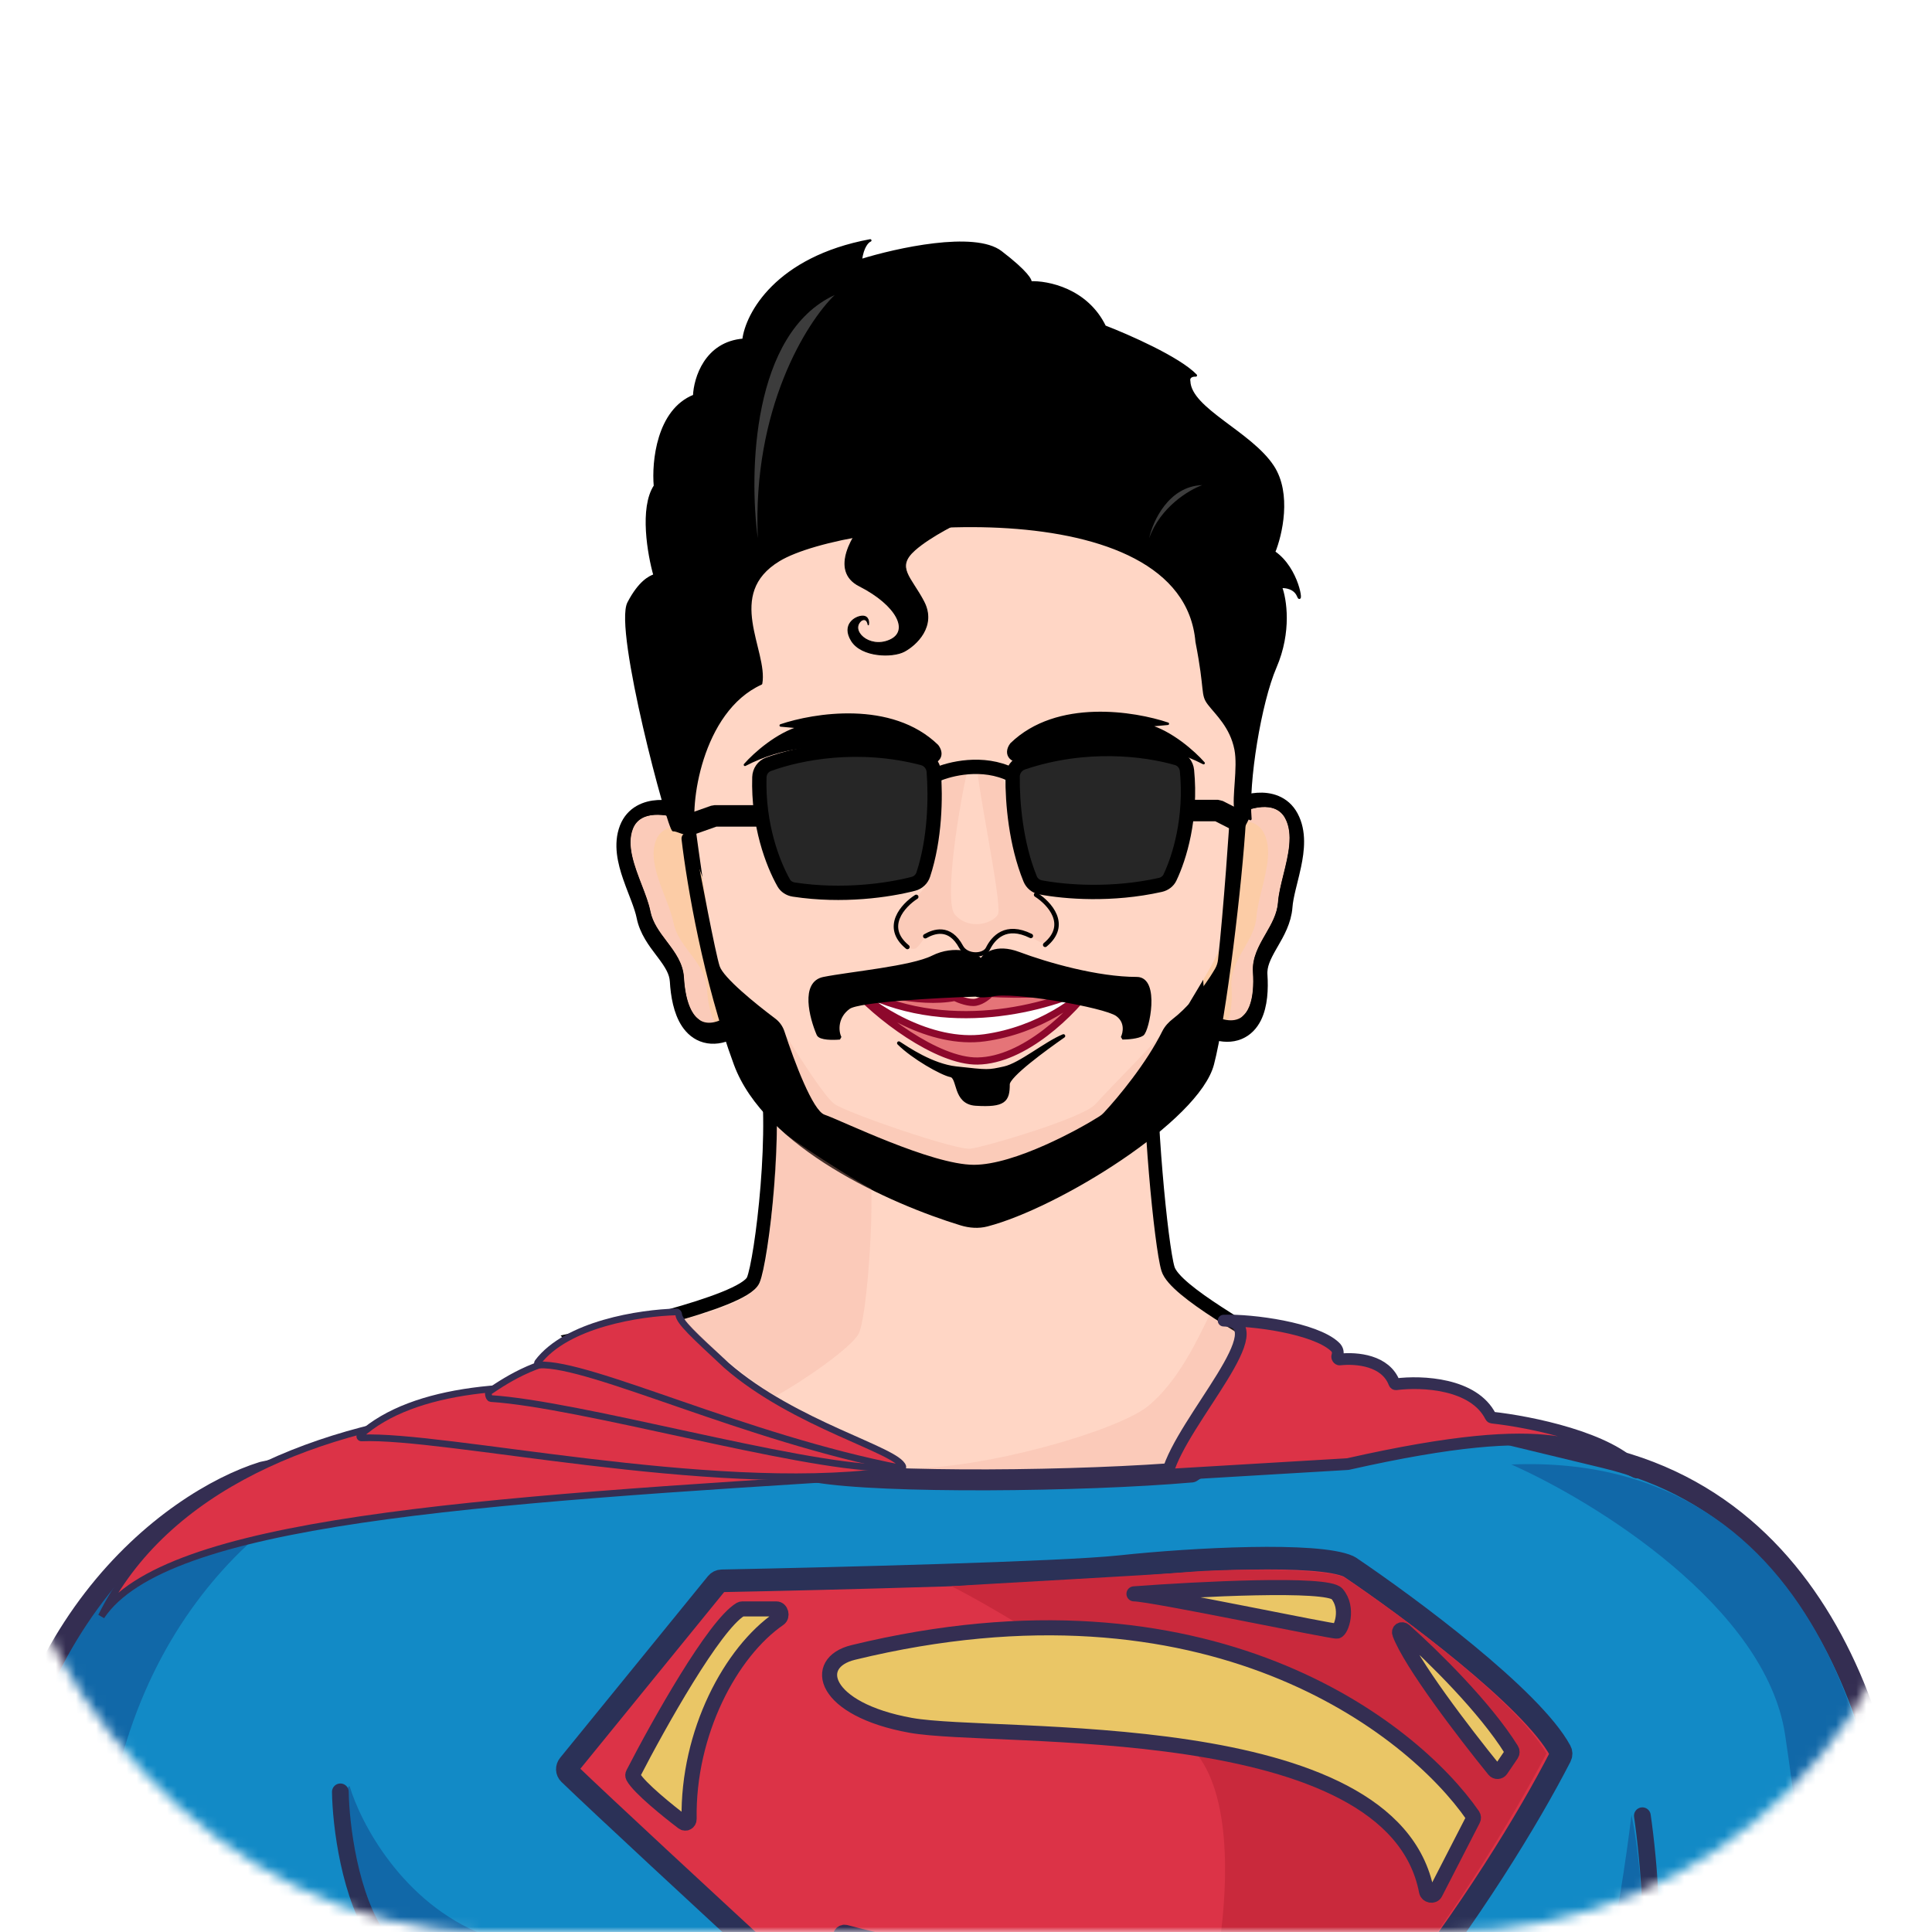 <svg width="191" height="191" viewBox="0 0 191 191" fill="none" xmlns="http://www.w3.org/2000/svg">
<mask id="mask0_450_371" style="mask-type:alpha" maskUnits="userSpaceOnUse" x="0" y="0" width="191" height="191">
<rect width="191" height="191" rx="48" fill="#3D4FF6"/>
</mask>
<g mask="url(#mask0_450_371)">
<path fill-rule="evenodd" clip-rule="evenodd" d="M62.143 59.743C61.062 61.816 64.218 74.802 65.78 80.033C65.417 79.985 65.038 79.964 64.665 79.986C63.593 80.049 62.401 80.492 61.885 81.826C61.313 83.303 61.715 84.956 62.208 86.392C62.38 86.892 62.576 87.401 62.763 87.886L62.763 87.886C62.848 88.107 62.932 88.324 63.01 88.532C63.267 89.217 63.477 89.833 63.586 90.381C63.842 91.672 64.631 92.714 65.309 93.608C65.372 93.692 65.434 93.773 65.494 93.854C66.246 94.857 66.824 95.729 66.887 96.822C66.966 98.174 67.23 99.685 67.916 100.714C68.272 101.246 68.768 101.69 69.44 101.872C70.021 102.029 70.651 101.969 71.314 101.719C71.698 102.958 72.11 104.188 72.553 105.389C73.276 107.351 74.535 109.161 76.126 110.808C76.184 117.328 75.059 125.343 74.465 126.695C74.007 127.737 70.728 128.948 67.08 130.005C67.046 129.912 66.973 129.833 66.879 129.835C63.281 129.927 56.026 131.034 53.165 134.817C53.078 134.931 53.171 135.092 53.314 135.085L53.315 135.085C51.445 135.744 49.857 136.722 48.781 137.439C43.752 137.868 39.341 139.095 36.328 141.425C30.831 142.817 25.672 144.878 21.257 147.725C11.915 152.86 -0.8 165.887 -0.716 190.572C-2.717 195.745 -6.56 207.673 -5.931 213.997H38.093L38.072 214.148C38.063 214.211 38.054 214.272 38.045 214.333C37.979 214.785 38.292 215.206 38.744 215.272C39.197 215.338 39.617 215.025 39.683 214.573C39.694 214.5 39.705 214.426 39.715 214.351C39.732 214.236 39.748 214.118 39.765 213.997H97.889C102.128 217.889 106.047 221.482 109.275 224.44C109.488 224.634 109.792 224.663 110.041 224.517C114.906 221.675 119.577 218.045 123.958 213.997H159.966L159.965 214.018C159.954 214.475 160.315 214.855 160.772 214.867C161.229 214.878 161.609 214.517 161.62 214.06L161.622 213.997H196C194.841 209.348 191.605 198.725 187.929 193.428C188.539 180.067 183.981 152.495 161.512 145.066C158.468 142.156 151.15 140.686 147.501 140.286C147.444 140.28 147.396 140.244 147.371 140.193C145.712 136.882 140.547 136.668 138.024 136.989C137.945 137 137.871 136.951 137.843 136.877C136.989 134.626 134.155 134.359 132.446 134.54C132.287 134.557 132.154 134.334 132.206 134.183C132.302 133.902 132.29 133.557 131.949 133.259C130.131 131.575 124.68 130.723 121.626 130.692C118.725 128.872 115.871 126.894 115.47 125.585C115.034 124.161 114.36 118.256 113.995 112.543C117.089 110.089 119.45 107.526 120.013 105.389C120.26 104.449 120.523 103.142 120.789 101.604C121.487 101.775 122.126 101.759 122.689 101.528C123.333 101.264 123.77 100.762 124.057 100.19C124.61 99.084 124.684 97.552 124.594 96.2C124.521 95.108 124.986 94.171 125.608 93.082C125.658 92.995 125.709 92.906 125.762 92.816C126.323 91.843 126.977 90.712 127.07 89.399C127.11 88.842 127.242 88.204 127.412 87.493C127.464 87.276 127.52 87.052 127.577 86.821C127.702 86.317 127.834 85.787 127.942 85.27C128.252 83.783 128.446 82.093 127.695 80.699C127.017 79.44 125.78 79.148 124.709 79.219C124.32 79.244 123.932 79.317 123.565 79.416C123.635 75.44 124.77 69.123 126.08 66.09C127.597 62.576 127.073 59.343 126.622 58.166C127.054 58.118 128.003 58.23 128.341 59.057C128.765 60.091 128.366 56.372 125.947 54.724C126.643 53.024 127.595 48.951 125.832 46.259C124.852 44.764 123.131 43.481 121.511 42.274L121.511 42.274C119.484 40.763 117.615 39.371 117.559 37.83C117.459 37.321 117.957 37.234 118.218 37.254C116.555 35.525 111.525 33.318 109.218 32.43C107.438 28.758 103.566 27.991 101.852 28.067C101.966 27.895 101.544 27.055 98.946 25.063C96.349 23.07 88.63 24.778 85.095 25.881C85.266 24.507 85.791 23.994 86.032 23.91C76.751 25.641 73.814 31.183 73.506 33.737C69.767 34.024 68.7 37.547 68.633 39.272C65.028 40.694 64.545 45.807 64.754 48.185C63.324 50.342 64.136 54.97 64.721 57.015C64.239 57.184 63.234 57.653 62.143 59.743ZM151.24 142.466C155.027 142.592 157.206 143.422 159.125 144.371C158.973 144.333 158.821 144.295 158.668 144.259L151.24 142.466ZM121.879 130.85C122.074 130.923 122.229 131.02 122.348 131.141C122.192 131.045 122.035 130.947 121.879 130.85ZM127.05 81.034C126.603 80.203 125.825 79.918 124.998 79.916C125.833 79.913 126.621 80.196 127.072 81.034C127.902 82.576 127.381 84.673 126.894 86.634C126.654 87.599 126.423 88.532 126.365 89.348C126.283 90.49 125.712 91.482 125.138 92.479C124.468 93.644 123.793 94.817 123.888 96.247C124.007 98.029 123.807 99.89 122.805 100.653C122.817 100.639 122.827 100.624 122.838 100.61C123.792 99.821 123.983 97.996 123.866 96.247C123.771 94.817 124.446 93.644 125.117 92.479C125.691 91.482 126.261 90.49 126.343 89.348C126.401 88.532 126.633 87.599 126.872 86.634C127.359 84.673 127.88 82.576 127.05 81.034ZM64.53 80.707C63.675 80.796 62.898 81.17 62.545 82.081C61.913 83.714 62.69 85.73 63.417 87.616L63.417 87.616L63.417 87.616C63.775 88.544 64.12 89.44 64.28 90.243C64.502 91.366 65.192 92.279 65.885 93.197C66.695 94.27 67.511 95.35 67.594 96.781C67.697 98.564 68.127 100.387 69.216 101.019C69.204 101.006 69.191 100.993 69.178 100.98C68.134 100.316 67.718 98.528 67.616 96.778C67.533 95.348 66.718 94.268 65.907 93.195C65.214 92.277 64.525 91.364 64.302 90.241C64.143 89.438 63.797 88.541 63.44 87.614L63.439 87.614L63.439 87.613C62.712 85.728 61.935 83.711 62.567 82.079C62.917 81.175 63.684 80.8 64.53 80.707Z" fill="white"/>
<path d="M65.78 80.033L65.191 84.436L72.002 85.348L70.036 78.763L65.78 80.033ZM62.143 59.743L66.082 61.798V61.798L62.143 59.743ZM64.665 79.986L64.402 75.551L64.402 75.551L64.665 79.986ZM61.885 81.826L66.028 83.43L61.885 81.826ZM62.208 86.392L66.41 84.95V84.95L62.208 86.392ZM62.763 87.886L66.946 86.392L66.928 86.34L66.908 86.288L62.763 87.886ZM62.763 87.886L58.58 89.38L58.598 89.432L58.618 89.484L62.763 87.886ZM63.01 88.532L58.852 90.094L58.852 90.095L63.01 88.532ZM63.586 90.381L59.228 91.245V91.245L63.586 90.381ZM65.309 93.608L68.85 90.927L68.85 90.926L65.309 93.608ZM65.494 93.854L61.941 96.52L61.941 96.52L65.494 93.854ZM66.887 96.822L71.322 96.564V96.564L66.887 96.822ZM67.916 100.714L71.612 98.249L71.612 98.249L67.916 100.714ZM69.44 101.872L70.601 97.584L69.44 101.872ZM71.314 101.719L75.558 100.405L74.163 95.898L69.748 97.562L71.314 101.719ZM72.553 105.389L68.385 106.925L68.385 106.925L72.553 105.389ZM76.126 110.808L80.568 110.768L80.552 108.996L79.321 107.722L76.126 110.808ZM74.465 126.695L70.398 124.908L70.398 124.908L74.465 126.695ZM67.08 130.005L62.911 131.539L64.341 135.424L68.317 134.272L67.08 130.005ZM66.879 129.835L66.765 125.394L66.765 125.394L66.879 129.835ZM53.165 134.817L56.708 137.496L56.708 137.496L53.165 134.817ZM53.314 135.085L53.112 130.648L53.109 130.648L53.314 135.085ZM53.315 135.085L54.791 139.275L53.113 130.648L53.315 135.085ZM48.781 137.439L49.158 141.865L50.295 141.768L51.245 141.135L48.781 137.439ZM36.328 141.425L37.419 145.731L38.314 145.504L39.045 144.939L36.328 141.425ZM21.257 147.725L23.397 151.618L23.533 151.543L23.664 151.459L21.257 147.725ZM-0.716 190.572L3.427 192.174L3.729 191.393L3.726 190.557L-0.716 190.572ZM-5.931 213.997L-10.352 214.437L-9.954 218.44H-5.931V213.997ZM38.093 213.997L42.492 214.622L43.211 209.555H38.093V213.997ZM38.072 214.148L42.469 214.778L42.47 214.773L38.072 214.148ZM38.045 214.333L33.65 213.688L33.65 213.688L38.045 214.333ZM39.683 214.573L35.288 213.928L35.288 213.928L39.683 214.573ZM39.715 214.351L35.318 213.724L35.318 213.724L39.715 214.351ZM39.765 213.997V209.555H35.889L35.364 213.395L39.765 213.997ZM97.889 213.997L100.894 210.725L99.619 209.555H97.889V213.997ZM109.275 224.44L112.276 221.164L112.276 221.164L109.275 224.44ZM110.041 224.517L107.8 220.681L107.8 220.682L110.041 224.517ZM123.958 213.997V209.555H122.22L120.943 210.735L123.958 213.997ZM159.966 213.997L164.407 214.11L164.522 209.555H159.966V213.997ZM159.965 214.018L164.406 214.131L164.406 214.13L159.965 214.018ZM160.772 214.867L160.885 210.426H160.885L160.772 214.867ZM161.62 214.06L166.061 214.174L166.061 214.172L161.62 214.06ZM161.622 213.997V209.555H157.29L157.181 213.885L161.622 213.997ZM196 213.997V218.44H201.685L200.31 212.923L196 213.997ZM187.929 193.428L183.492 193.225L183.423 194.726L184.279 195.96L187.929 193.428ZM161.512 145.066L158.443 148.277L159.167 148.969L160.118 149.284L161.512 145.066ZM147.501 140.286L147.985 135.87L147.985 135.87L147.501 140.286ZM147.371 140.193L143.399 142.183L143.399 142.183L147.371 140.193ZM138.024 136.989L138.585 141.396L138.585 141.396L138.024 136.989ZM137.843 136.877L133.689 138.452V138.452L137.843 136.877ZM132.446 134.54L131.977 130.122L131.977 130.122L132.446 134.54ZM132.206 134.183L136.409 135.62L136.409 135.62L132.206 134.183ZM131.949 133.259L128.93 136.517L128.978 136.562L129.027 136.605L131.949 133.259ZM121.626 130.692L119.266 134.455L120.328 135.121L121.581 135.134L121.626 130.692ZM115.47 125.585L119.718 124.285L119.718 124.285L115.47 125.585ZM113.995 112.543L111.234 109.063L109.414 110.507L109.562 112.826L113.995 112.543ZM120.013 105.389L124.309 106.519L120.013 105.389ZM120.789 101.604L121.847 97.29L117.222 96.155L116.411 100.848L120.789 101.604ZM122.689 101.528L124.374 105.639H124.374L122.689 101.528ZM124.594 96.2L120.162 96.495L120.162 96.495L124.594 96.2ZM125.608 93.082L129.465 95.286L129.465 95.286L125.608 93.082ZM125.762 92.816L129.608 95.037L129.608 95.037L125.762 92.816ZM127.07 89.399L122.639 89.082V89.082L127.07 89.399ZM127.412 87.493L123.092 86.458L123.092 86.458L127.412 87.493ZM127.577 86.821L131.888 87.892V87.892L127.577 86.821ZM127.942 85.27L132.29 86.178V86.178L127.942 85.27ZM127.695 80.699L131.606 78.593L131.606 78.593L127.695 80.699ZM124.709 79.219L124.999 83.651H124.999L124.709 79.219ZM123.565 79.416L119.123 79.337L119.018 85.246L124.724 83.704L123.565 79.416ZM126.08 66.09L122.001 64.329V64.329L126.08 66.09ZM126.622 58.166L126.136 53.75L120.412 54.379L122.474 59.757L126.622 58.166ZM128.341 59.057L124.23 60.741L124.23 60.741L128.341 59.057ZM125.947 54.724L121.836 53.041L120.472 56.371L123.447 58.396L125.947 54.724ZM125.832 46.259L122.116 48.694L122.116 48.694L125.832 46.259ZM121.511 42.274L118.845 45.828L118.856 45.836L121.511 42.274ZM121.511 42.274L124.176 38.72L124.165 38.712L121.511 42.274ZM117.559 37.83L121.998 37.666L121.985 37.318L121.918 36.975L117.559 37.83ZM118.218 37.254L117.88 41.684L129.494 42.568L121.419 34.174L118.218 37.254ZM109.218 32.43L105.22 34.367L105.985 35.946L107.622 36.576L109.218 32.43ZM101.852 28.067L98.15 25.611L93.323 32.889L102.048 32.505L101.852 28.067ZM98.946 25.063L96.243 28.587L96.243 28.587L98.946 25.063ZM85.095 25.881L80.687 25.329L79.83 32.176L86.418 30.121L85.095 25.881ZM86.032 23.91L87.502 28.102L85.218 19.543L86.032 23.91ZM73.506 33.737L73.845 38.167L77.48 37.888L77.916 34.269L73.506 33.737ZM68.633 39.272L70.263 43.404L72.961 42.34L73.072 39.442L68.633 39.272ZM64.754 48.185L68.456 50.641L69.316 49.345L69.18 47.797L64.754 48.185ZM64.721 57.015L66.191 61.207L70.144 59.821L68.992 55.793L64.721 57.015ZM159.125 144.371L158.035 148.678L161.095 140.39L159.125 144.371ZM151.24 142.466L151.388 138.026L150.198 146.784L151.24 142.466ZM158.668 144.259L157.626 148.577L157.635 148.579L158.668 144.259ZM121.879 130.85L123.434 126.689L119.528 134.619L121.879 130.85ZM122.348 131.141L120.012 134.919L125.507 128.018L122.348 131.141ZM124.998 79.916L124.985 75.474L124.985 84.358L124.998 79.916ZM127.05 81.034L123.139 83.141V83.141L127.05 81.034ZM127.072 81.034L130.983 78.928L130.983 78.928L127.072 81.034ZM126.894 86.634L122.583 85.564V85.564L126.894 86.634ZM126.365 89.348L130.796 89.665V89.665L126.365 89.348ZM125.138 92.479L128.989 94.695L128.989 94.695L125.138 92.479ZM123.888 96.247L128.321 95.951V95.951L123.888 96.247ZM122.805 100.653L119.295 97.93L125.498 104.186L122.805 100.653ZM122.838 100.61L120.009 97.185L119.588 97.533L119.263 97.972L122.838 100.61ZM123.866 96.247L128.299 95.951V95.951L123.866 96.247ZM125.117 92.479L121.266 90.263L121.266 90.263L125.117 92.479ZM126.343 89.348L130.774 89.665V89.665L126.343 89.348ZM126.872 86.634L122.561 85.564V85.564L126.872 86.634ZM62.545 82.081L66.688 83.685L66.688 83.685L62.545 82.081ZM64.53 80.707L65.016 85.122L64.07 76.288L64.53 80.707ZM63.417 87.616L67.631 86.211L67.599 86.114L67.562 86.018L63.417 87.616ZM63.417 87.616L59.203 89.021L59.244 89.144L59.293 89.266L63.417 87.616ZM63.417 87.616L67.562 86.018L67.552 85.992L67.542 85.966L63.417 87.616ZM64.28 90.243L68.637 89.379L68.637 89.379L64.28 90.243ZM65.885 93.197L69.43 90.52L69.43 90.52L65.885 93.197ZM67.594 96.781L63.159 97.038V97.038L67.594 96.781ZM69.216 101.019L66.987 104.861L72.361 97.88L69.216 101.019ZM69.178 100.98L72.398 97.918L72.021 97.523L71.56 97.23L69.178 100.98ZM67.616 96.778L63.181 97.035V97.035L67.616 96.778ZM65.907 93.195L69.453 90.518L69.453 90.518L65.907 93.195ZM64.302 90.241L68.659 89.376L68.659 89.376L64.302 90.241ZM63.44 87.614L67.584 86.016L67.574 85.99L67.564 85.964L63.44 87.614ZM63.439 87.614L59.225 89.018L59.266 89.142L59.315 89.263L63.439 87.614ZM63.439 87.613L67.654 86.209L67.621 86.111L67.584 86.016L63.439 87.613ZM62.567 82.079L58.425 80.475L62.567 82.079ZM70.036 78.763C69.293 76.271 68.145 71.844 67.323 67.815C66.91 65.794 66.6 63.971 66.453 62.585C66.379 61.885 66.358 61.4 66.366 61.107C66.378 60.62 66.453 61.086 66.082 61.798L58.205 57.688C57.563 58.917 57.5 60.243 57.484 60.883C57.463 61.718 57.524 62.628 57.618 63.519C57.808 65.315 58.181 67.454 58.618 69.592C59.493 73.882 60.705 78.564 61.523 81.304L70.036 78.763ZM64.927 84.42C64.966 84.418 65.055 84.418 65.191 84.436L66.369 75.63C65.779 75.551 65.111 75.509 64.402 75.551L64.927 84.42ZM66.028 83.43C65.975 83.565 65.881 83.737 65.732 83.908C65.584 84.076 65.423 84.199 65.281 84.281C65.02 84.431 64.865 84.424 64.927 84.42L64.402 75.551C62.419 75.669 59.139 76.616 57.742 80.222L66.028 83.43ZM66.41 84.95C66.203 84.346 66.096 83.922 66.06 83.609C66.025 83.316 66.076 83.305 66.028 83.43L57.742 80.222C56.542 83.322 57.502 86.362 58.006 87.834L66.41 84.95ZM66.908 86.288C66.716 85.789 66.55 85.358 66.41 84.95L58.006 87.834C58.209 88.425 58.436 89.012 58.618 89.484L66.908 86.288ZM66.947 86.392L66.946 86.392L58.579 89.38L58.58 89.38L66.947 86.392ZM67.168 86.969C67.082 86.74 66.992 86.506 66.908 86.288L58.618 89.484C58.705 89.709 58.781 89.907 58.852 90.094L67.168 86.969ZM67.943 89.516C67.758 88.585 67.434 87.678 67.168 86.969L58.852 90.095C59.1 90.756 59.196 91.081 59.228 91.245L67.943 89.516ZM68.85 90.926C68.49 90.451 68.28 90.166 68.118 89.89C67.97 89.64 67.946 89.529 67.943 89.516L59.228 91.245C59.714 93.693 61.182 95.517 61.767 96.291L68.85 90.926ZM69.048 91.188C68.98 91.098 68.911 91.008 68.85 90.927L61.767 96.29C61.832 96.376 61.887 96.449 61.941 96.52L69.048 91.188ZM71.322 96.564C71.173 93.995 69.773 92.156 69.047 91.188L61.941 96.52C62.112 96.748 62.235 96.918 62.331 97.062C62.427 97.204 62.474 97.289 62.497 97.333C62.518 97.373 62.508 97.361 62.492 97.306C62.474 97.248 62.458 97.168 62.453 97.079L71.322 96.564ZM71.612 98.249C71.658 98.318 71.583 98.227 71.494 97.855C71.411 97.507 71.351 97.065 71.322 96.564L62.453 97.079C62.541 98.593 62.845 101.116 64.221 103.178L71.612 98.249ZM70.601 97.584C71.236 97.756 71.547 98.151 71.612 98.249L64.221 103.178C64.997 104.342 66.3 105.624 68.278 106.16L70.601 97.584ZM69.748 97.562C69.728 97.569 70.071 97.441 70.601 97.584L68.278 106.16C69.97 106.618 71.573 106.368 72.881 105.876L69.748 97.562ZM76.721 103.852C76.309 102.734 75.921 101.579 75.558 100.405L67.071 103.032C67.475 104.337 67.912 105.642 68.385 106.925L76.721 103.852ZM79.321 107.722C78.03 106.385 77.176 105.085 76.721 103.852L68.385 106.925C69.377 109.617 71.039 111.936 72.931 113.894L79.321 107.722ZM78.532 128.482C78.927 127.584 79.183 126.306 79.356 125.347C79.564 124.192 79.771 122.765 79.953 121.203C80.316 118.092 80.6 114.265 80.568 110.768L71.684 110.848C71.711 113.871 71.462 117.311 71.128 120.175C70.962 121.601 70.78 122.839 70.612 123.771C70.409 124.899 70.301 125.13 70.398 124.908L78.532 128.482ZM68.317 134.272C70.199 133.726 72.128 133.102 73.702 132.434C74.481 132.105 75.307 131.708 76.039 131.236C76.594 130.879 77.86 130.012 78.532 128.482L70.398 124.908C70.655 124.323 70.983 123.991 71.091 123.888C71.217 123.767 71.283 123.732 71.223 123.77C71.097 123.851 70.79 124.019 70.235 124.254C69.144 124.717 67.609 125.227 65.844 125.738L68.317 134.272ZM66.992 134.276C65.67 134.31 64.644 133.744 64.016 133.174C63.423 132.635 63.091 132.029 62.911 131.539L71.249 128.471C70.945 127.645 69.684 125.32 66.765 125.394L66.992 134.276ZM56.708 137.496C57.261 136.765 58.649 135.886 60.984 135.208C63.172 134.573 65.498 134.314 66.992 134.276L66.765 125.394C64.661 125.448 61.56 125.789 58.507 126.676C55.599 127.52 51.929 129.086 49.621 132.138L56.708 137.496ZM53.109 130.648C56.334 130.499 59.126 134.299 56.708 137.496L49.622 132.137C47.032 135.563 50.008 139.685 53.519 139.523L53.109 130.648ZM53.113 130.648L53.112 130.648L53.516 139.523L53.517 139.523L53.113 130.648ZM51.245 141.135C52.211 140.491 53.439 139.751 54.791 139.275L51.839 130.895C49.451 131.736 47.502 132.952 46.317 133.742L51.245 141.135ZM39.045 144.939C41.074 143.37 44.486 142.264 49.158 141.865L48.403 133.013C43.018 133.472 37.607 134.82 33.611 137.91L39.045 144.939ZM23.664 151.459C27.587 148.929 32.275 147.034 37.419 145.731L35.237 137.118C29.386 138.6 23.758 140.827 18.85 143.992L23.664 151.459ZM3.726 190.557C3.648 167.654 15.337 156.048 23.397 151.618L19.117 143.832C8.493 149.672 -5.249 164.119 -5.159 190.587L3.726 190.557ZM-1.511 213.558C-1.741 211.242 -1.132 207.346 -0.007 202.956C1.076 198.73 2.48 194.622 3.427 192.174L-4.86 188.97C-5.914 191.695 -7.431 196.138 -8.613 200.751C-9.753 205.199 -10.751 210.428 -10.352 214.437L-1.511 213.558ZM38.093 209.555H-5.931V218.44H38.093V209.555ZM42.47 214.773L42.492 214.622L33.695 213.373L33.674 213.524L42.47 214.773ZM42.441 214.977C42.45 214.912 42.46 214.845 42.469 214.778L33.675 213.518C33.666 213.576 33.658 213.633 33.65 213.688L42.441 214.977ZM39.389 210.877C41.364 211.166 42.73 213.002 42.441 214.977L33.65 213.688C33.228 216.568 35.22 219.245 38.1 219.667L39.389 210.877ZM35.288 213.928C35.578 211.953 37.414 210.587 39.389 210.877L38.1 219.667C40.979 220.089 43.656 218.097 44.079 215.218L35.288 213.928ZM35.318 213.724C35.308 213.793 35.298 213.861 35.288 213.928L44.079 215.218C44.09 215.139 44.102 215.059 44.113 214.979L35.318 213.724ZM35.364 213.395C35.348 213.507 35.333 213.617 35.318 213.724L44.113 214.979C44.131 214.855 44.148 214.728 44.166 214.6L35.364 213.395ZM97.889 209.555H39.765V218.44H97.889V209.555ZM112.276 221.164C109.049 218.208 105.131 214.615 100.894 210.725L94.885 217.27C99.125 221.162 103.045 224.757 106.275 227.715L112.276 221.164ZM107.8 220.682C109.181 219.874 111.01 220.004 112.276 221.164L106.275 227.715C107.966 229.264 110.402 229.451 112.282 228.353L107.8 220.682ZM120.943 210.735C116.737 214.621 112.323 218.039 107.8 220.681L112.282 228.353C117.489 225.31 122.417 221.469 126.972 217.26L120.943 210.735ZM159.966 209.555H123.958V218.44H159.966V209.555ZM164.406 214.13L164.407 214.11L155.525 213.885L155.524 213.906L164.406 214.13ZM160.885 210.426C162.881 210.477 164.457 212.136 164.406 214.131L155.525 213.904C155.45 216.814 157.749 219.233 160.658 219.307L160.885 210.426ZM157.179 213.947C157.231 211.951 158.89 210.375 160.885 210.426L160.658 219.307C163.568 219.382 165.987 217.083 166.061 214.174L157.179 213.947ZM157.181 213.885L157.179 213.948L166.061 214.172L166.063 214.11L157.181 213.885ZM196 209.555H161.622V218.44H196V209.555ZM184.279 195.96C185.774 198.114 187.344 201.642 188.732 205.47C190.088 209.211 191.144 212.882 191.69 215.072L200.31 212.923C199.697 210.464 198.555 206.498 197.085 202.442C195.645 198.472 193.76 194.039 191.579 190.895L184.279 195.96ZM160.118 149.284C169.722 152.459 175.698 159.964 179.262 168.7C182.846 177.485 183.773 187.056 183.492 193.225L192.367 193.63C192.695 186.439 191.649 175.543 187.488 165.345C183.309 155.098 175.771 145.102 162.907 140.848L160.118 149.284ZM147.018 144.702C148.628 144.878 151.108 145.301 153.484 145.998C156.032 146.744 157.736 147.602 158.443 148.277L164.582 141.855C162.244 139.62 158.766 138.287 155.982 137.472C153.026 136.605 150.023 136.093 147.985 135.87L147.018 144.702ZM143.399 142.183C144.039 143.459 145.329 144.517 147.018 144.702L147.985 135.87C149.559 136.043 150.754 137.029 151.342 138.202L143.399 142.183ZM138.585 141.396C139.456 141.285 140.826 141.276 142.003 141.553C142.573 141.687 142.956 141.856 143.184 142C143.29 142.068 143.346 142.119 143.37 142.145C143.392 142.168 143.397 142.179 143.399 142.183L151.342 138.202C149.655 134.835 146.408 133.463 144.039 132.905C141.589 132.328 139.115 132.372 137.463 132.583L138.585 141.396ZM133.689 138.452C134.385 140.286 136.303 141.687 138.585 141.396L137.463 132.583C139.587 132.313 141.357 133.617 141.996 135.301L133.689 138.452ZM132.915 138.957C133.111 138.937 133.351 138.928 133.594 138.944C133.84 138.961 134.019 138.998 134.125 139.032C134.232 139.065 134.181 139.069 134.06 138.97C133.914 138.849 133.769 138.662 133.689 138.452L141.996 135.301C140.937 132.508 138.66 131.148 136.805 130.561C135.014 129.994 133.223 129.99 131.977 130.122L132.915 138.957ZM128.003 132.745C127.416 134.46 127.96 135.971 128.512 136.829C129.041 137.65 130.506 139.213 132.915 138.957L131.977 130.122C134.228 129.884 135.547 131.343 135.982 132.02C136.441 132.732 136.944 134.057 136.409 135.62L128.003 132.745ZM129.027 136.605C128.535 136.175 128.077 135.508 127.895 134.646C127.725 133.842 127.858 133.169 128.002 132.745L136.409 135.62C136.65 134.916 136.825 133.93 136.587 132.809C136.338 131.629 135.704 130.64 134.871 129.913L129.027 136.605ZM121.581 135.134C122.796 135.146 124.622 135.331 126.31 135.697C127.147 135.878 127.855 136.084 128.387 136.291C128.985 136.524 129.071 136.648 128.93 136.517L134.968 130C133.918 129.027 132.641 128.413 131.611 128.012C130.514 127.585 129.327 127.26 128.192 127.014C125.936 126.525 123.51 126.269 121.672 126.25L121.581 135.134ZM111.222 126.885C111.619 128.182 112.423 129.147 112.937 129.701C113.525 130.335 114.207 130.922 114.865 131.439C116.184 132.477 117.788 133.528 119.266 134.455L123.987 126.929C122.564 126.036 121.289 125.188 120.356 124.455C119.887 124.086 119.6 123.82 119.449 123.658C119.224 123.416 119.521 123.643 119.718 124.285L111.222 126.885ZM109.562 112.826C109.748 115.752 110.014 118.729 110.292 121.173C110.547 123.421 110.859 125.701 111.222 126.885L119.718 124.285C119.729 124.322 119.705 124.246 119.655 123.991C119.609 123.761 119.556 123.455 119.497 123.072C119.379 122.307 119.25 121.319 119.12 120.172C118.86 117.879 118.606 115.048 118.428 112.26L109.562 112.826ZM115.716 104.259C115.685 104.378 115.452 104.945 114.589 105.946C113.78 106.884 112.642 107.947 111.234 109.063L116.756 116.023C118.443 114.685 120.032 113.239 121.318 111.748C122.549 110.32 123.778 108.537 124.309 106.519L115.716 104.259ZM116.411 100.848C116.153 102.345 115.915 103.505 115.716 104.259L124.309 106.519C124.605 105.393 124.894 103.938 125.166 102.36L116.411 100.848ZM121.004 97.418C121.518 97.207 121.876 97.297 121.847 97.29L119.73 105.918C121.098 106.254 122.735 106.31 124.374 105.639L121.004 97.418ZM120.083 98.203C120.136 98.097 120.395 97.668 121.004 97.418L124.374 105.639C126.271 104.861 127.404 103.428 128.03 102.176L120.083 98.203ZM120.162 96.495C120.195 96.996 120.191 97.442 120.151 97.798C120.109 98.178 120.046 98.278 120.083 98.203L128.03 102.176C129.138 99.959 129.127 97.418 129.027 95.904L120.162 96.495ZM121.751 90.878C121.151 91.929 119.991 93.927 120.162 96.495L129.027 95.904C129.033 95.993 129.026 96.074 129.016 96.135C129.007 96.191 128.998 96.204 129.014 96.162C129.031 96.115 129.068 96.025 129.145 95.873C129.223 95.718 129.324 95.534 129.465 95.286L121.751 90.878ZM121.915 90.594C121.863 90.683 121.807 90.781 121.751 90.878L129.465 95.286C129.509 95.209 129.555 95.129 129.608 95.037L121.915 90.594ZM122.639 89.082C122.638 89.096 122.628 89.208 122.512 89.475C122.386 89.769 122.213 90.078 121.915 90.594L129.608 95.037C130.094 94.197 131.324 92.205 131.501 89.715L122.639 89.082ZM123.092 86.458C122.916 87.195 122.707 88.135 122.639 89.082L131.501 89.715C131.513 89.548 131.568 89.214 131.732 88.527L123.092 86.458ZM123.265 85.751C123.209 85.977 123.149 86.221 123.092 86.458L131.732 88.527C131.779 88.332 131.83 88.126 131.888 87.892L123.265 85.751ZM123.593 84.361C123.505 84.783 123.394 85.232 123.265 85.751L131.888 87.892C132.01 87.401 132.162 86.791 132.29 86.178L123.593 84.361ZM123.784 82.805C123.72 82.687 123.772 82.692 123.774 82.987C123.777 83.302 123.724 83.736 123.593 84.361L132.29 86.178C132.608 84.656 133.182 81.52 131.606 78.593L123.784 82.805ZM124.999 83.651C125.061 83.647 124.908 83.673 124.631 83.556C124.479 83.493 124.304 83.392 124.137 83.243C123.967 83.091 123.853 82.933 123.784 82.805L131.606 78.593C129.773 75.189 126.401 74.656 124.418 74.786L124.999 83.651ZM124.724 83.704C124.865 83.666 124.958 83.654 124.999 83.651L124.418 74.786C123.681 74.834 122.999 74.967 122.406 75.127L124.724 83.704ZM122.001 64.329C121.15 66.301 120.467 69.021 119.99 71.588C119.504 74.204 119.164 77.033 119.123 79.337L128.006 79.494C128.036 77.823 128.299 75.505 128.725 73.211C129.16 70.867 129.7 68.912 130.158 67.851L122.001 64.329ZM122.474 59.757C122.461 59.721 122.511 59.85 122.561 60.15C122.609 60.431 122.648 60.804 122.647 61.244C122.645 62.124 122.488 63.202 122.001 64.329L130.158 67.851C132.183 63.163 131.592 58.719 130.77 56.575L122.474 59.757ZM132.452 57.373C131.7 55.538 130.253 54.566 129.08 54.125C127.997 53.718 126.936 53.662 126.136 53.75L127.107 62.581C126.74 62.622 126.37 62.598 125.953 62.442C125.447 62.251 124.644 61.75 124.23 60.741L132.452 57.373ZM123.447 58.396C123.538 58.458 123.814 58.779 124.013 59.352C124.113 59.639 124.075 59.65 124.054 59.35C124.05 59.286 124.027 58.972 124.088 58.55C124.115 58.363 124.195 57.867 124.473 57.291C124.716 56.786 125.537 55.368 127.423 54.916C129.33 54.458 130.717 55.371 131.176 55.73C131.69 56.133 131.984 56.55 132.088 56.705C132.325 57.054 132.438 57.339 132.452 57.373L124.23 60.741C124.297 60.904 124.457 61.282 124.733 61.689C124.858 61.873 125.169 62.311 125.699 62.726C126.175 63.098 127.576 64.016 129.495 63.555C131.394 63.099 132.225 61.67 132.477 61.149C132.763 60.554 132.85 60.034 132.882 59.814C132.952 59.329 132.93 58.924 132.918 58.746C132.866 57.987 132.657 57.16 132.407 56.441C131.908 55.001 130.776 52.638 128.447 51.053L123.447 58.396ZM122.116 48.694C122.251 48.9 122.452 49.476 122.379 50.568C122.31 51.608 122.023 52.584 121.836 53.041L130.058 56.408C130.567 55.164 131.104 53.253 131.244 51.159C131.38 49.117 131.175 46.31 129.547 43.825L122.116 48.694ZM118.856 45.836C120.666 47.185 121.655 47.991 122.116 48.694L129.547 43.825C128.049 41.538 125.596 39.778 124.166 38.712L118.856 45.836ZM118.845 45.828L118.845 45.828L124.176 38.72L124.176 38.72L118.845 45.828ZM113.119 37.994C113.212 40.504 114.721 42.269 115.65 43.2C116.655 44.208 117.921 45.139 118.856 45.836L124.165 38.712C123.647 38.326 123.209 37.998 122.813 37.683C122.417 37.369 122.137 37.123 121.941 36.926C121.738 36.722 121.716 36.661 121.759 36.735C121.812 36.828 121.979 37.156 121.998 37.666L113.119 37.994ZM118.555 32.825C117.95 32.778 116.755 32.796 115.544 33.49C114.85 33.887 114.052 34.574 113.551 35.658C113.046 36.75 113.032 37.833 113.199 38.685L121.918 36.975C122.035 37.572 122.046 38.454 121.615 39.387C121.187 40.313 120.511 40.883 119.962 41.198C119.041 41.726 118.225 41.71 117.88 41.684L118.555 32.825ZM107.622 36.576C108.667 36.978 110.366 37.695 111.969 38.498C112.77 38.899 113.494 39.296 114.078 39.662C114.368 39.843 114.598 40.001 114.771 40.131C114.951 40.268 115.019 40.337 115.016 40.334L121.419 34.174C119.993 32.691 117.66 31.412 115.95 30.555C114.045 29.601 112.076 28.77 110.813 28.284L107.622 36.576ZM102.048 32.505C102.243 32.496 102.936 32.551 103.666 32.884C104.319 33.182 104.864 33.633 105.22 34.367L113.215 30.493C110.353 24.586 104.304 23.512 101.657 23.629L102.048 32.505ZM96.243 28.587C97.432 29.5 97.922 29.999 98.058 30.155C98.14 30.251 97.982 30.094 97.805 29.725C97.719 29.545 97.54 29.134 97.463 28.556C97.393 28.025 97.345 26.826 98.15 25.611L105.554 30.522C106.389 29.265 106.352 28.002 106.27 27.385C106.182 26.72 105.968 26.2 105.818 25.886C105.512 25.249 105.108 24.725 104.774 24.34C104.078 23.535 103.058 22.618 101.65 21.538L96.243 28.587ZM86.418 30.121C87.995 29.629 90.532 28.999 92.889 28.723C94.071 28.585 95.058 28.554 95.786 28.619C96.626 28.695 96.587 28.852 96.243 28.587L101.65 21.538C100.007 20.278 98.029 19.901 96.581 19.77C95.02 19.63 93.37 19.722 91.856 19.899C88.819 20.254 85.73 21.029 83.772 21.64L86.418 30.121ZM84.562 19.718C83.069 20.241 82.174 21.368 81.71 22.158C81.16 23.091 80.832 24.17 80.687 25.329L89.502 26.432C89.529 26.218 89.55 26.353 89.365 26.666C89.274 26.821 89.118 27.043 88.866 27.282C88.652 27.486 88.207 27.855 87.502 28.102L84.562 19.718ZM77.916 34.269C77.916 34.27 77.917 34.264 77.919 34.251C77.921 34.239 77.925 34.221 77.93 34.198C77.94 34.151 77.957 34.087 77.983 34.008C78.034 33.847 78.116 33.637 78.242 33.392C78.493 32.901 78.902 32.295 79.536 31.665C80.773 30.435 82.992 28.996 86.847 28.277L85.218 19.543C74.289 21.581 69.666 28.474 69.096 33.205L77.916 34.269ZM73.072 39.442C73.075 39.381 73.094 39.197 73.162 38.959C73.23 38.727 73.319 38.535 73.407 38.401C73.489 38.276 73.544 38.239 73.555 38.232C73.562 38.227 73.578 38.218 73.611 38.207C73.645 38.196 73.718 38.176 73.845 38.167L73.166 29.308C69.722 29.572 67.357 31.425 65.978 33.529C64.707 35.467 64.252 37.603 64.194 39.102L73.072 39.442ZM69.18 47.797C69.114 47.051 69.167 45.777 69.505 44.689C69.853 43.57 70.232 43.417 70.263 43.404L67.004 35.139C63.429 36.549 61.764 39.663 61.022 42.051C60.27 44.469 60.185 46.94 60.329 48.574L69.18 47.797ZM68.992 55.793C68.772 55.026 68.492 53.684 68.416 52.386C68.379 51.743 68.4 51.224 68.456 50.849C68.517 50.442 68.586 50.445 68.456 50.641L61.052 45.73C59.48 48.101 59.442 51.09 59.547 52.899C59.666 54.965 60.084 56.96 60.45 58.237L68.992 55.793ZM66.082 61.798C66.433 61.124 66.65 60.944 66.618 60.973C66.6 60.989 66.542 61.036 66.44 61.093C66.335 61.152 66.239 61.19 66.191 61.207L63.251 52.823C61.616 53.396 59.772 54.684 58.205 57.688L66.082 61.798ZM161.095 140.39C158.716 139.212 155.918 138.177 151.388 138.026L151.092 146.906C154.137 147.007 155.697 147.631 157.154 148.352L161.095 140.39ZM157.635 148.579C157.769 148.611 157.903 148.644 158.035 148.678L160.214 140.064C160.044 140.021 159.873 139.979 159.701 139.938L157.635 148.579ZM150.198 146.784L157.626 148.577L159.71 139.941L152.283 138.148L150.198 146.784ZM120.324 135.011C120.016 134.896 119.592 134.672 119.188 134.264L125.507 128.018C124.865 127.368 124.132 126.949 123.434 126.689L120.324 135.011ZM124.684 127.362C124.532 127.269 124.381 127.175 124.23 127.081L119.528 134.619C119.69 134.72 119.851 134.82 120.012 134.919L124.684 127.362ZM124.985 84.358C124.915 84.358 124.603 84.348 124.193 84.144C123.726 83.913 123.354 83.539 123.139 83.141L130.962 78.928C129.499 76.212 126.884 75.479 125.012 75.474L124.985 84.358ZM130.983 78.928C129.506 76.185 126.858 75.468 124.985 75.474L125.012 84.358C124.948 84.359 124.637 84.351 124.226 84.15C123.756 83.919 123.378 83.544 123.161 83.141L130.983 78.928ZM131.205 87.705C131.431 86.797 131.777 85.442 131.901 84.079C132.026 82.705 131.986 80.79 130.983 78.928L123.161 83.141C122.988 82.82 123.103 82.724 123.053 83.275C123.002 83.837 122.844 84.51 122.583 85.564L131.205 87.705ZM130.796 89.665C130.821 89.309 130.938 88.78 131.205 87.705L122.583 85.564C122.37 86.419 122.025 87.754 121.934 89.032L130.796 89.665ZM128.989 94.695C129.465 93.867 130.629 91.995 130.796 89.665L121.934 89.032C121.939 88.951 121.957 88.98 121.864 89.193C121.755 89.443 121.598 89.725 121.288 90.263L128.989 94.695ZM128.321 95.951C128.327 96.05 128.293 96.061 128.365 95.877C128.405 95.774 128.47 95.633 128.577 95.43C128.688 95.219 128.814 94.999 128.989 94.695L121.288 90.263C120.727 91.239 119.257 93.562 119.456 96.543L128.321 95.951ZM125.498 104.186C127.25 102.851 127.87 100.937 128.119 99.723C128.388 98.406 128.395 97.061 128.321 95.951L119.456 96.542C119.477 96.858 119.481 97.147 119.471 97.4C119.461 97.656 119.437 97.835 119.415 97.941C119.391 98.055 119.386 98.013 119.455 97.877C119.528 97.733 119.72 97.419 120.113 97.12L125.498 104.186ZM119.263 97.972C119.274 97.959 119.284 97.945 119.295 97.93L126.316 103.375C126.349 103.333 126.381 103.29 126.413 103.247L119.263 97.972ZM119.434 96.542C119.455 96.852 119.46 97.137 119.45 97.386C119.44 97.639 119.417 97.819 119.395 97.93C119.372 98.049 119.363 98.021 119.422 97.901C119.482 97.776 119.65 97.481 120.009 97.185L125.668 104.034C127.299 102.686 127.878 100.838 128.112 99.647C128.366 98.357 128.372 97.043 128.299 95.951L119.434 96.542ZM121.266 90.263C120.705 91.239 119.235 93.562 119.434 96.543L128.299 95.951C128.305 96.05 128.272 96.061 128.343 95.877C128.383 95.774 128.448 95.633 128.555 95.43C128.666 95.219 128.792 94.999 128.967 94.695L121.266 90.263ZM121.912 89.032C121.918 88.951 121.935 88.98 121.842 89.193C121.733 89.443 121.576 89.725 121.266 90.263L128.967 94.695C129.443 93.867 130.607 91.995 130.774 89.665L121.912 89.032ZM122.561 85.564C122.349 86.419 122.003 87.754 121.912 89.032L130.774 89.665C130.799 89.309 130.917 88.78 131.184 87.705L122.561 85.564ZM123.139 83.141C122.967 82.82 123.081 82.724 123.031 83.275C122.98 83.837 122.823 84.51 122.561 85.564L131.184 87.705C131.409 86.797 131.756 85.442 131.879 84.079C132.004 82.705 131.964 80.79 130.962 78.928L123.139 83.141ZM66.688 83.685C66.516 84.127 66.174 84.555 65.726 84.838C65.338 85.084 65.035 85.12 64.99 85.125L64.07 76.288C62.207 76.482 59.562 77.482 58.402 80.478L66.688 83.685ZM67.562 86.018C67.172 85.005 66.932 84.356 66.811 83.805C66.693 83.265 66.819 83.346 66.688 83.685L58.402 80.478C57.639 82.449 57.837 84.354 58.132 85.702C58.424 87.039 58.936 88.341 59.272 89.214L67.562 86.018ZM67.632 86.211L67.631 86.211L59.203 89.02L59.203 89.021L67.632 86.211ZM67.542 85.966L67.542 85.966L59.293 89.266L59.293 89.266L67.542 85.966ZM68.637 89.379C68.388 88.122 67.879 86.84 67.562 86.018L59.272 89.214C59.671 90.247 59.853 90.757 59.922 91.107L68.637 89.379ZM69.43 90.52C69.056 90.025 68.865 89.764 68.726 89.53C68.608 89.33 68.621 89.299 68.637 89.379L59.922 91.107C60.377 93.398 61.764 95.112 62.34 95.874L69.43 90.52ZM72.029 96.523C71.856 93.541 70.109 91.418 69.43 90.52L62.34 95.874C62.551 96.154 62.704 96.357 62.84 96.552C62.972 96.74 63.053 96.872 63.105 96.969C63.2 97.143 63.165 97.136 63.159 97.038L72.029 96.523ZM71.446 97.177C71.874 97.425 72.104 97.713 72.194 97.847C72.281 97.974 72.28 98.017 72.243 97.906C72.208 97.803 72.162 97.63 72.12 97.376C72.078 97.127 72.047 96.839 72.029 96.523L63.159 97.038C63.223 98.149 63.397 99.483 63.828 100.756C64.226 101.931 65.08 103.754 66.987 104.861L71.446 97.177ZM65.959 104.041C65.996 104.08 66.034 104.119 66.073 104.157L72.361 97.88C72.373 97.893 72.386 97.906 72.398 97.918L65.959 104.041ZM63.181 97.035C63.245 98.128 63.413 99.431 63.825 100.68C64.206 101.833 65.01 103.595 66.797 104.729L71.56 97.23C71.953 97.479 72.156 97.751 72.232 97.867C72.304 97.979 72.3 98.007 72.262 97.893C72.226 97.785 72.181 97.61 72.14 97.36C72.099 97.114 72.069 96.831 72.051 96.521L63.181 97.035ZM62.362 95.872C62.573 96.151 62.726 96.354 62.862 96.55C62.994 96.738 63.075 96.87 63.128 96.967C63.222 97.141 63.187 97.134 63.181 97.035L72.051 96.521C71.878 93.539 70.131 91.416 69.453 90.518L62.362 95.872ZM59.944 91.105C60.399 93.396 61.787 95.109 62.362 95.872L69.453 90.518C69.079 90.023 68.888 89.762 68.749 89.528C68.63 89.328 68.644 89.297 68.659 89.376L59.944 91.105ZM59.294 89.212C59.693 90.245 59.875 90.755 59.944 91.105L68.659 89.376C68.41 88.12 67.901 86.838 67.584 86.016L59.294 89.212ZM59.315 89.263L59.315 89.263L67.564 85.964L67.564 85.964L59.315 89.263ZM59.225 89.018L59.225 89.018L67.654 86.209L67.654 86.209L59.225 89.018ZM58.425 80.475C57.661 82.446 57.859 84.352 58.154 85.699C58.446 87.036 58.958 88.338 59.294 89.211L67.584 86.016C67.194 85.003 66.954 84.354 66.834 83.803C66.716 83.263 66.841 83.344 66.71 83.683L58.425 80.475ZM64.044 76.291C62.182 76.496 59.573 77.51 58.425 80.475L66.71 83.683C66.541 84.12 66.203 84.545 65.758 84.83C65.371 85.077 65.067 85.117 65.016 85.122L64.044 76.291Z" fill="white"/>
<path d="M67.962 80.482L68.321 80.625L68.46 80.985L72.938 92.546L72.947 92.568L72.954 92.59C73.353 93.807 73.818 95.706 73.898 97.459C73.938 98.333 73.886 99.229 73.645 100.004C73.401 100.786 72.933 101.535 72.087 101.92C71.286 102.285 70.509 102.405 69.789 102.21C69.065 102.014 68.537 101.537 68.165 100.979C67.451 99.909 67.185 98.358 67.106 96.999C67.046 95.965 66.501 95.131 65.748 94.127C65.688 94.046 65.625 93.964 65.561 93.88C64.886 92.99 64.072 91.916 63.808 90.582C63.702 90.05 63.497 89.445 63.24 88.761C63.163 88.556 63.08 88.341 62.995 88.121C62.807 87.634 62.609 87.119 62.437 86.616C61.943 85.179 61.519 83.47 62.116 81.929C62.667 80.506 63.94 80.042 65.05 79.976C66.141 79.912 67.26 80.203 67.962 80.482Z" fill="#FCCCA6" stroke="black" stroke-width="1.769"/>
<path fill-rule="evenodd" clip-rule="evenodd" d="M67.262 80.995C66.012 80.498 63.322 79.99 62.567 81.939C61.935 83.571 62.713 85.588 63.44 87.473C63.797 88.401 64.143 89.297 64.302 90.1C64.525 91.224 65.214 92.137 65.908 93.055C66.718 94.128 67.533 95.208 67.616 96.638C67.756 99.048 68.493 101.531 70.647 101.048C70.183 100.187 69.967 98.974 69.898 97.779C69.815 96.348 68.999 95.268 68.189 94.195C67.496 93.277 66.807 92.364 66.584 91.241C66.424 90.438 66.079 89.542 65.721 88.614C64.994 86.728 64.217 84.712 64.849 83.08C65.297 81.923 66.426 81.632 67.531 81.69L67.262 80.995Z" fill="#FBCBB9"/>
<path d="M67.371 80.668L67.514 80.725L67.57 80.869L72.048 92.431L72.051 92.44L72.054 92.448C72.444 93.637 72.895 95.487 72.972 97.176C73.011 98.02 72.958 98.847 72.743 99.539C72.526 100.234 72.133 100.829 71.471 101.13C70.746 101.461 70.099 101.544 69.532 101.391C68.964 101.237 68.532 100.86 68.211 100.377C67.58 99.431 67.319 98.001 67.241 96.661C67.171 95.451 66.528 94.502 65.777 93.502C65.718 93.422 65.657 93.342 65.596 93.261C64.911 92.356 64.172 91.379 63.933 90.172C63.818 89.593 63.599 88.954 63.341 88.267C63.261 88.053 63.176 87.834 63.09 87.611C62.904 87.129 62.712 86.631 62.543 86.137C62.051 84.703 61.693 83.161 62.215 81.814C62.662 80.66 63.688 80.258 64.686 80.199C65.676 80.14 66.715 80.407 67.371 80.668Z" stroke="black" stroke-width="0.708"/>
<path d="M121.516 80.119L121.178 80.305L121.085 80.679L118.077 92.708L118.072 92.73L118.067 92.753C117.822 94.01 117.597 95.952 117.735 97.701C117.804 98.573 117.967 99.456 118.303 100.195C118.641 100.941 119.199 101.626 120.087 101.903C120.927 102.166 121.712 102.188 122.402 101.905C123.096 101.62 123.561 101.082 123.861 100.482C124.436 99.332 124.508 97.759 124.417 96.401C124.348 95.368 124.785 94.473 125.408 93.383C125.458 93.295 125.51 93.206 125.563 93.114C126.122 92.147 126.796 90.98 126.893 89.624C126.932 89.083 127.06 88.457 127.23 87.747C127.282 87.533 127.337 87.31 127.394 87.081C127.52 86.575 127.652 86.039 127.761 85.519C128.072 84.031 128.281 82.283 127.497 80.828C126.774 79.484 125.452 79.182 124.344 79.255C123.252 79.326 122.179 79.754 121.516 80.119Z" fill="#FCCCA6" stroke="black" stroke-width="1.769"/>
<path fill-rule="evenodd" clip-rule="evenodd" d="M122.274 80.54C123.454 79.891 126.06 79.054 127.05 80.893C127.88 82.435 127.359 84.532 126.872 86.493C126.633 87.458 126.401 88.391 126.343 89.207C126.261 90.349 125.69 91.341 125.117 92.338C124.446 93.503 123.771 94.676 123.866 96.106C124.027 98.515 123.604 101.069 121.407 100.858C121.76 99.947 121.824 98.716 121.744 97.521C121.649 96.091 122.324 94.918 122.994 93.753C123.568 92.756 124.139 91.764 124.221 90.622C124.279 89.805 124.51 88.873 124.75 87.908C125.237 85.947 125.758 83.85 124.928 82.308C124.34 81.217 123.183 81.068 122.094 81.263L122.274 80.54Z" fill="#FBCBB9"/>
<path d="M122.126 80.23L121.99 80.304L121.953 80.454L118.946 92.482L118.944 92.491L118.942 92.5C118.702 93.728 118.485 95.62 118.618 97.305C118.684 98.147 118.84 98.961 119.139 99.621C119.44 100.284 119.904 100.826 120.599 101.043C121.359 101.28 122.012 101.282 122.555 101.06C123.099 100.837 123.481 100.409 123.74 99.89C124.249 98.873 124.33 97.422 124.241 96.082C124.16 94.873 124.68 93.852 125.301 92.766C125.35 92.679 125.4 92.592 125.451 92.505C126.018 91.521 126.63 90.46 126.717 89.232C126.759 88.644 126.897 87.983 127.068 87.269C127.121 87.047 127.178 86.819 127.235 86.587C127.36 86.085 127.489 85.567 127.595 85.056C127.905 83.572 128.068 81.998 127.384 80.726C126.797 79.636 125.729 79.365 124.732 79.43C123.741 79.495 122.744 79.889 122.126 80.23Z" stroke="black" stroke-width="0.708"/>
<path d="M74.465 126.554C75.264 124.737 77.022 110.876 75.575 104.798L113.781 103.543C113.494 109.724 114.78 123.191 115.47 125.445C116.16 127.699 124.126 131.936 127.076 133.935V163.055L88.59 169.826L56.665 132.44C59.07 131.894 73.467 128.826 74.465 126.554Z" fill="#FFD6C5" stroke="black" stroke-width="1.351"/>
<g filter="url(#filter0_iii_450_371)">
<path d="M71.879 102.064C70.747 101.074 68.106 80.543 66.926 70.401C65.594 59.611 84.438 41.392 85.853 41.215C86.761 41.101 101.891 43.934 113.782 46.217C118.471 47.117 121.924 51.112 122.154 55.881L123 73.408C122.823 77.831 122.328 87.843 121.762 92.512C121.706 92.972 121.645 93.399 121.581 93.795C121.047 97.064 118.69 100.24 117.086 103.137L114.779 107.301C113.796 109.078 112.312 110.526 110.513 111.466L101.71 116.068C99.156 117.403 96.162 117.615 93.445 116.653L83.385 113.09C81.642 112.472 80.099 111.4 78.902 109.992C76.264 106.887 72.778 102.851 71.879 102.064Z" fill="#FFD6C5"/>
</g>
<path d="M77.186 101.533C78.542 103.774 81.502 108.432 82.492 109.14C83.731 110.024 94.521 113.739 95.936 113.562C97.351 113.385 107.08 110.555 108.318 109.14C109.512 107.775 114.816 102.465 115.354 101.61C115.392 101.526 115.406 101.497 115.394 101.533C115.387 101.552 115.374 101.578 115.354 101.61C114.835 102.769 109.823 114.53 106.195 115.684C102.304 116.923 89.745 116.392 86.738 114.8C83.731 113.208 76.832 109.847 76.655 107.724C76.514 106.026 76.95 102.89 77.186 101.533Z" fill="#FBCBB9"/>
<path d="M71.147 95.52C70.738 94.286 69.307 86.756 68.579 82.802C68.537 82.574 68.369 82.389 68.147 82.325C67.731 82.206 67.328 82.542 67.378 82.971C67.914 87.515 69.534 97.06 72.553 105.249C75.585 113.472 88.016 119.023 94.966 121.143C95.831 121.407 96.748 121.474 97.623 121.247C104.597 119.44 118.533 110.874 120.013 105.249C121.224 100.642 122.825 87.206 123.177 81.015C123.174 80.744 121.602 80.371 121.595 80.13C121.595 80.985 120.938 90.151 120.418 94.865C120.383 95.181 120.287 95.488 120.127 95.763C118.857 97.947 117.196 99.769 115.967 100.712C115.533 101.045 115.153 101.454 114.909 101.944C113.327 105.127 110.551 108.476 109.123 110.006C109 110.137 108.867 110.251 108.716 110.347C106.794 111.578 100.327 115.154 96.283 115.154C92.064 115.154 83.1 110.732 81.518 110.201C80.36 109.813 78.527 104.957 77.549 101.965C77.383 101.456 77.064 101.012 76.635 100.691C74.638 99.195 71.524 96.657 71.147 95.52Z" fill="black"/>
<path d="M75.24 67.571C69.252 70.283 67.983 79.74 68.695 82.43C67.739 82.618 66.912 82.007 66.572 82.073C66.147 82.156 60.78 62.215 62.143 59.602C63.234 57.512 64.239 57.044 64.721 56.875C64.136 54.83 63.324 50.202 64.754 48.045C64.545 45.666 65.028 40.553 68.633 39.132C68.7 37.406 69.767 33.884 73.506 33.597C73.814 31.043 76.751 25.5 86.032 23.77C85.791 23.854 85.267 24.366 85.095 25.74C88.63 24.638 96.349 22.93 98.946 24.923C101.544 26.915 101.966 27.755 101.853 27.927C103.566 27.851 107.439 28.618 109.218 32.29C111.525 33.177 116.555 35.385 118.218 37.114C117.957 37.094 117.459 37.181 117.559 37.69C117.661 40.462 123.627 42.754 125.832 46.119C127.595 48.811 126.643 52.884 125.947 54.584C128.366 56.232 128.765 59.951 128.341 58.917C128.003 58.09 127.054 57.978 126.622 58.026C127.073 59.203 127.597 62.436 126.08 65.95C124.562 69.464 123.28 77.384 123.615 80.967L122.157 80.115C121.897 78.789 122.514 75.896 122.159 74.09C121.716 71.831 120.252 70.555 119.51 69.583C118.768 68.612 119.278 68.4 118.308 63.453C116.985 48.045 83.73 51.298 77.008 55.366C71.478 58.713 75.818 64.331 75.24 67.571Z" fill="black" stroke="black" stroke-width="0.249" stroke-linecap="round" stroke-linejoin="round"/>
<path d="M94.521 105.602C92.126 105.336 89.686 103.656 88.86 103.126C90.275 104.541 93.106 106.133 93.99 106.31C94.875 106.486 94.319 109.005 96.467 109.14C99.297 109.317 99.651 108.786 99.651 107.194C99.651 106.345 103.365 103.656 105.134 102.418C103.365 103.146 100.872 105.252 99.297 105.602C97.705 105.956 97.705 105.956 94.521 105.602Z" fill="black" stroke="black" stroke-width="0.354" stroke-linejoin="round"/>
<path d="M94.409 90.425C93.273 89.154 94.85 79.28 95.784 75.563C91.537 75.22 91.744 86.187 91.57 87.249C91.396 88.311 89.982 88.845 88.925 90.617C87.869 92.388 89.287 93.623 90.172 93.797C91.057 93.972 91.052 92.203 92.821 92.021C94.589 91.84 94.416 93.255 95.302 93.96C96.189 94.666 96.541 94.311 97.249 94.132C97.956 93.953 97.776 93.069 99.189 92.181C100.602 91.293 102.908 93.586 103.437 93.231C105.202 91.634 103.782 89.869 103.427 89.34C103.072 88.81 101.745 87.67 100.754 82.094C99.497 75.022 97.199 75.559 96.668 75.56C96.138 75.562 99.182 89.528 98.654 90.414C98.126 91.299 95.828 92.013 94.409 90.425Z" fill="#FBCBB9"/>
<path d="M90.579 88.667C89.284 89.496 87.297 91.647 89.708 93.622" stroke="black" stroke-width="0.442" stroke-linecap="round"/>
<path d="M102.431 88.457C103.73 89.279 105.729 91.42 103.328 93.408" stroke="black" stroke-width="0.442" stroke-linecap="round"/>
<path d="M91.474 92.555C92.299 92.081 93.877 91.487 95.015 93.607C95.548 94.601 97.275 94.569 97.669 93.777C98.197 92.714 99.431 91.296 101.911 92.527" stroke="black" stroke-width="0.442" stroke-linecap="round"/>
<path d="M92.575 76.592C93.872 76.003 97.174 75.177 100.005 76.592" stroke="black" stroke-width="1.415"/>
<path d="M75.975 75.558C79.05 74.43 84.873 73.292 91.207 74.952C91.823 75.113 92.261 75.636 92.31 76.262C92.511 78.833 92.447 82.912 91.276 86.461C91.126 86.914 90.762 87.256 90.302 87.375C87.864 88.008 83.333 88.683 78.478 87.944C78.04 87.877 77.677 87.635 77.481 87.289C76.389 85.362 74.934 81.551 75.072 76.842C75.09 76.255 75.447 75.751 75.975 75.558Z" fill="#262626" stroke="black" stroke-width="1.415"/>
<path d="M116.357 74.956C113.212 74.041 107.325 73.305 101.119 75.394C100.516 75.597 100.115 76.149 100.109 76.777C100.085 79.356 100.427 83.421 101.839 86.881C102.019 87.323 102.406 87.639 102.873 87.727C105.348 88.191 109.915 88.554 114.708 87.484C115.14 87.388 115.486 87.121 115.658 86.763C116.615 84.765 117.806 80.864 117.346 76.175C117.288 75.591 116.897 75.113 116.357 74.956Z" fill="#262626" stroke="black" stroke-width="1.415"/>
<path d="M79.131 71.895C76.851 72.528 74.604 74.517 73.648 75.609C80.975 71.802 88.495 74.888 90.632 75.357C92.77 75.826 93.403 74.705 92.66 73.731C88.129 69.321 80.424 70.621 77.186 71.718L79.131 71.895Z" fill="black" stroke="black" stroke-width="0.249" stroke-linecap="round" stroke-linejoin="round"/>
<path d="M113.507 71.728C115.787 72.362 118.034 74.351 118.99 75.443C111.664 71.636 104.144 74.722 102.006 75.191C99.868 75.659 99.235 74.539 99.978 73.564C104.51 69.155 112.214 70.455 115.453 71.551L113.507 71.728Z" fill="black" stroke="black" stroke-width="0.249" stroke-linecap="round" stroke-linejoin="round"/>
<path d="M75.24 80.661H70.641L67.634 81.722" stroke="black" stroke-width="2.123" stroke-linejoin="bevel"/>
<path d="M116.809 80.13H120.401L123.177 81.546" stroke="black" stroke-width="2.123" stroke-linejoin="bevel"/>
<path d="M96.233 99.569C93.3 99.948 87.624 98.515 85.153 97.751C85.313 98.199 86.094 99.521 87.943 101.228C89.792 102.935 96.366 103.994 99.421 104.31L107.552 97.751C105.001 98.199 99.166 99.189 96.233 99.569Z" fill="white"/>
<path d="M83.554 97.111C85.694 97.899 90.856 99.3 94.387 98.607C94.815 98.817 95.832 99.206 96.474 99.08C97.116 98.954 97.704 98.45 97.918 98.214C100.456 98.35 105.469 98.368 107.788 97.563C108.107 97.41 108.402 97.259 108.672 97.111C108.46 97.285 108.158 97.434 107.788 97.563C102.895 99.905 92.474 102.552 83.554 97.111Z" fill="#E57478" stroke="#8D082C" stroke-width="0.708"/>
<path d="M97.35 102.595C91.957 103.343 86.227 99.552 84.033 97.345C86.602 100.383 92.662 104.957 96.643 104.894C101.218 104.823 106.024 100.176 108.191 97.111C106.827 98.773 102.744 101.847 97.35 102.595Z" fill="#E57478" stroke="#8D082C" stroke-width="0.708"/>
<path d="M81.431 96.757C79.308 97.182 80.193 100.59 80.9 102.241C81.068 102.666 82.385 102.654 83.023 102.595C82.669 101.887 82.669 100.472 83.907 99.588C84.898 98.88 92.693 98.467 96.466 98.35C96.891 98.491 97.705 98.408 98.058 98.35C100.004 97.819 109.202 99.411 110.441 100.295C111.431 101.003 111.207 102.123 110.971 102.595C111.443 102.595 112.492 102.524 112.917 102.241C113.448 101.887 114.509 96.757 112.386 96.757C108.495 96.757 103.542 95.342 100.712 94.281C98.448 93.432 97.292 94.399 96.997 94.989C96.466 94.281 94.344 93.573 92.221 94.635C90.098 95.696 84.084 96.227 81.431 96.757Z" fill="black" stroke="black" stroke-width="0.354" stroke-linejoin="bevel"/>
<path d="M74.917 53.209C74.042 46.761 74.337 32.925 82.517 29.166C79.753 31.837 74.364 40.386 74.917 53.209Z" fill="#C4C4C4" fill-opacity="0.31"/>
<path d="M113.606 53.209C113.975 51.505 115.541 48.069 118.857 47.959C117.568 48.419 114.712 50.114 113.606 53.209Z" fill="#3D3D3D"/>
<path d="M113.444 139.048C110.395 141.48 97.171 145.304 89.275 145.175C91.494 148.745 108.813 151.639 109.633 151.832C110.453 152.025 124.153 141.605 125.794 136.781C127.106 132.922 121.162 131.523 119.57 130.027C118.493 132.198 116.493 136.617 113.444 139.048Z" fill="#F1AE99" fill-opacity="0.28"/>
<path d="M84.956 57.922C81.99 56.417 84.347 52.718 85.897 51.058H96.078C94.842 51.593 91.983 53.006 90.434 54.379C88.497 56.096 90.046 57.037 91.319 59.472C92.592 61.908 90.544 63.791 89.382 64.4C88.221 65.009 85.177 64.953 84.181 63.348C83.185 61.742 84.569 60.912 85.288 60.912C85.863 60.912 85.934 61.506 85.842 61.802C85.787 61.525 85.644 61.067 85.157 61.333C83.968 62.306 85.897 64.178 87.944 63.292C89.991 62.407 88.663 59.805 84.956 57.922Z" fill="black" stroke="black" stroke-width="0.096"/>
<path d="M-0.716 190.432C-0.816 161.195 17.039 148.313 25.979 145.526L42.741 142.049L60.289 131.951C60.027 132.682 60.579 134.873 64.883 137.786C69.188 140.7 77.157 142.739 80.688 145.526C87.277 146.652 106.983 146.464 117.785 145.526C123.24 142.049 124.978 139.194 125.144 136.048C125.273 133.592 123.993 132.329 123.29 131.975L123.24 131.951C123.257 131.958 123.273 131.966 123.29 131.975L138.264 139.194L158.668 144.119C183.6 150.079 188.564 179.381 187.929 193.287C191.605 198.585 194.841 209.208 196 213.857H38.643H-5.931C-6.56 207.533 -2.717 195.605 -0.716 190.432Z" fill="#128AC6" stroke="#342E52" stroke-width="2.069" stroke-linejoin="round"/>
<path d="M27.799 145.195C18.86 147.982 0.332 160.467 0.332 190.68C-1.668 195.854 -5.512 206.498 -4.883 212.823H4.926C4.297 206.498 7.961 195.274 9.961 190.101C9.862 160.864 27.717 147.982 36.656 145.195L53.418 141.718L64.222 135.501C62.182 133.578 61.91 132.176 62.11 131.62L44.561 141.718L27.799 145.195Z" fill="#1168A8"/>
<path d="M47.887 191.301C39.775 188.155 35.623 180.168 34.56 176.567C32.988 177.56 34.56 187.079 37.002 191.301C38.956 194.678 39.196 198.089 39.072 199.372V212.864H160.007C160.117 210.422 160.355 205.009 160.421 202.89C160.504 200.241 161.29 199.123 161.911 196.35C162.904 189.828 161.911 182.347 161.29 179.423C160.228 188.224 157.251 206.209 153.84 207.732C150.43 209.255 113.211 210.905 95.028 211.54L52.812 209.139C52.233 203.552 50.437 192.162 47.887 191.301Z" fill="#1168A8"/>
<path d="M70.856 156.525L56.243 174.483C56.026 174.749 56.034 175.122 56.28 175.359C62.843 181.684 93.9 210.214 109.275 224.299C109.488 224.494 109.792 224.522 110.041 224.376C130.814 212.239 148.047 185.752 154.26 173.665C154.355 173.48 154.356 173.274 154.257 173.092C151.438 167.887 139.287 158.862 133.421 154.907C133.393 154.888 133.368 154.873 133.337 154.86C130.283 153.478 117.991 154.097 110.741 154.879C104.967 155.503 82.273 156.069 71.35 156.281C71.155 156.285 70.979 156.374 70.856 156.525Z" fill="#DC3347" stroke="#2B3157" stroke-width="2.235"/>
<path d="M117.418 155.417C114.571 155.682 96.931 156.604 94.076 156.824C98.118 158.852 109.141 165.35 117.418 172.469C125.265 179.217 119.598 207.304 109.886 222.59C128.096 214.246 146.142 186.279 152.888 173.338C149.775 168.007 138.237 159.501 132.856 155.914C130.869 155.003 120.978 155.086 117.418 155.417Z" fill="#C9293C"/>
<path d="M84.35 163.364C119.478 154.82 139.592 170.806 145.598 179.476C145.684 179.601 145.689 179.756 145.62 179.89L141.892 187.142C141.701 187.513 141.107 187.396 141.028 186.985C137.657 169.312 98.489 172.099 90.024 170.567C81.333 168.994 80.169 164.381 84.35 163.364Z" fill="#EAC666" stroke="#342E52" stroke-width="1.49"/>
<path d="M149.425 172.99C146.815 168.791 141.68 163.75 138.858 161.228C138.594 160.992 138.261 161.173 138.386 161.505C139.479 164.415 144.699 171.252 147.723 174.979C147.898 175.194 148.229 175.179 148.384 174.95L149.414 173.434C149.505 173.3 149.51 173.127 149.425 172.99Z" fill="#EAC666" stroke="#342E52" stroke-width="1.49"/>
<path d="M132.18 157.57C131.22 156.444 118.398 157.101 112.107 157.57C113.845 157.57 131.766 161.336 132.18 161.253C132.594 161.171 133.38 158.977 132.18 157.57Z" fill="#EAC666" stroke="#342E52" stroke-width="1.49" stroke-linejoin="round"/>
<path d="M120.969 130.558C126.485 130.696 116.904 140.349 115.429 145.59C115.399 145.697 115.486 145.795 115.597 145.789L133.23 144.743C133.239 144.743 133.248 144.742 133.257 144.74C154.214 140.008 156.872 143.24 161.739 145.56C161.889 145.632 162.021 145.472 161.913 145.346C159.165 142.155 151.321 140.563 147.501 140.145C147.444 140.139 147.396 140.103 147.371 140.052C145.712 136.741 140.547 136.527 138.024 136.848C137.945 136.858 137.871 136.81 137.843 136.736C136.989 134.485 134.155 134.218 132.446 134.399C132.287 134.416 132.154 134.193 132.206 134.041C132.302 133.761 132.29 133.416 131.949 133.118C129.992 131.304 123.823 130.456 120.969 130.558Z" fill="#DC3347" stroke="#342E52" stroke-width="1.159" stroke-linejoin="round"/>
<path d="M10.016 159.792C22.729 134.145 70.713 135.788 88.092 145.523C88.235 145.602 88.168 145.809 88.005 145.819C46.129 148.37 16.313 150.376 10.016 159.792Z" fill="#DC3347" stroke="#342E52" stroke-width="0.662"/>
<path d="M35.625 141.87C46.094 132.428 77.256 138.938 87.507 145.2C87.639 145.28 87.589 145.469 87.436 145.489C70.002 147.726 43.933 141.801 35.737 142.154C35.583 142.161 35.51 141.974 35.625 141.87Z" fill="#DC3347" stroke="#342E52" stroke-width="0.662"/>
<path d="M57.878 134.245C53.793 133.977 50.097 136.397 48.349 137.589C48.191 137.698 48.335 138.251 48.527 138.263C57.342 138.817 78.488 144.922 87.255 145.121C87.408 145.125 87.471 144.942 87.354 144.844C79.861 138.556 63.084 134.585 57.878 134.245Z" fill="#DC3347" stroke="#342E52" stroke-width="0.662"/>
<path d="M71.812 134.978C78.575 140.868 88.709 143.339 89.254 144.998C89.285 145.09 89.194 145.16 89.099 145.141C73.658 142.162 58.332 134.713 53.314 134.945C53.171 134.952 53.078 134.791 53.165 134.677C56.026 130.894 63.281 129.787 66.879 129.695C67.002 129.692 67.09 129.83 67.1 129.953C67.161 130.67 68.559 131.955 71.812 134.978Z" fill="#DC3347" stroke="#342E52" stroke-width="0.662"/>
<path d="M62.593 175.648C63.17 176.741 66.17 179.135 67.516 180.156C67.782 180.358 68.133 180.165 68.127 179.831C67.983 171.27 72.249 163.313 77.015 160.032C77.385 159.778 77.206 159.06 76.757 159.06H73.389C73.32 159.06 73.257 159.074 73.198 159.109C70.605 160.658 65.122 170.443 62.602 175.339C62.551 175.438 62.541 175.549 62.593 175.648Z" fill="#EAC666" stroke="#342E52" stroke-width="1.49"/>
<path d="M116.342 195.316C102.195 195.192 89.3 192.585 83.602 191.038C83.226 190.936 82.932 191.366 83.16 191.682C97.779 211.932 122.273 207.223 125.655 202.559C128.055 199.248 126.938 195.316 116.342 195.316Z" fill="#EAC666" stroke="#342E52" stroke-width="1.49"/>
<path d="M33.649 177.146C33.691 180.292 34.535 187.634 37.581 191.839C40.627 196.044 39.706 208.574 38.864 214.313M162.366 179.506C163 183.838 163.889 193.544 162.366 197.716C160.843 201.888 160.903 209.581 160.793 213.899" stroke="#2B3157" stroke-width="1.656" stroke-linecap="round" stroke-linejoin="round"/>
<path d="M176.479 171.517C174.591 158.869 157.647 148.423 149.411 144.781C180.899 143.49 187.309 176.608 186.577 193.329C191.378 200.646 193.958 209.235 194.648 212.615L185.791 213.443C185.526 209.404 181.045 198.985 178.838 194.281C178.838 191.963 178.366 184.165 176.479 171.517Z" fill="#1168A8"/>
<path d="M84.885 131.861C85.619 130.472 86.284 121.73 86.14 117.533C84.442 116.684 78.1 112.597 76.829 111.503C76.668 115.974 76.077 125.339 74.996 127.037C73.916 128.735 69.657 129.964 67.664 130.366C67.972 131.33 74.224 136.782 76.733 137.988C79.273 136.621 84.152 133.25 84.885 131.861Z" fill="#F1AE99" fill-opacity="0.28"/>
</g>
<defs>
<filter id="filter0_iii_450_371" x="66.859" y="39.138" width="56.141" height="78.11" filterUnits="userSpaceOnUse" color-interpolation-filters="sRGB">
<feFlood flood-opacity="0" result="BackgroundImageFix"/>
<feBlend mode="normal" in="SourceGraphic" in2="BackgroundImageFix" result="shape"/>
<feColorMatrix in="SourceAlpha" type="matrix" values="0 0 0 0 0 0 0 0 0 0 0 0 0 0 0 0 0 0 127 0" result="hardAlpha"/>
<feOffset dy="-2.074"/>
<feGaussianBlur stdDeviation="3.323"/>
<feComposite in2="hardAlpha" operator="arithmetic" k2="-1" k3="1"/>
<feColorMatrix type="matrix" values="0 0 0 0 0.525 0 0 0 0 0 0 0 0 0 0.063 0 0 0 0.11 0"/>
<feBlend mode="normal" in2="shape" result="effect1_innerShadow_450_371"/>
<feColorMatrix in="SourceAlpha" type="matrix" values="0 0 0 0 0 0 0 0 0 0 0 0 0 0 0 0 0 0 127 0" result="hardAlpha"/>
<feOffset dy="-1.037"/>
<feGaussianBlur stdDeviation="1.037"/>
<feComposite in2="hardAlpha" operator="arithmetic" k2="-1" k3="1"/>
<feColorMatrix type="matrix" values="0 0 0 0 0.957 0 0 0 0 0.725 0 0 0 0 0.639 0 0 0 0.14 0"/>
<feBlend mode="normal" in2="effect1_innerShadow_450_371" result="effect2_innerShadow_450_371"/>
<feColorMatrix in="SourceAlpha" type="matrix" values="0 0 0 0 0 0 0 0 0 0 0 0 0 0 0 0 0 0 127 0" result="hardAlpha"/>
<feOffset/>
<feGaussianBlur stdDeviation="2.492"/>
<feComposite in2="hardAlpha" operator="arithmetic" k2="-1" k3="1"/>
<feColorMatrix type="matrix" values="0 0 0 0 0.846 0 0 0 0 0.198 0 0 0 0 0.056 0 0 0 0.55 0"/>
<feBlend mode="normal" in2="effect2_innerShadow_450_371" result="effect3_innerShadow_450_371"/>
</filter>
</defs>
</svg>
